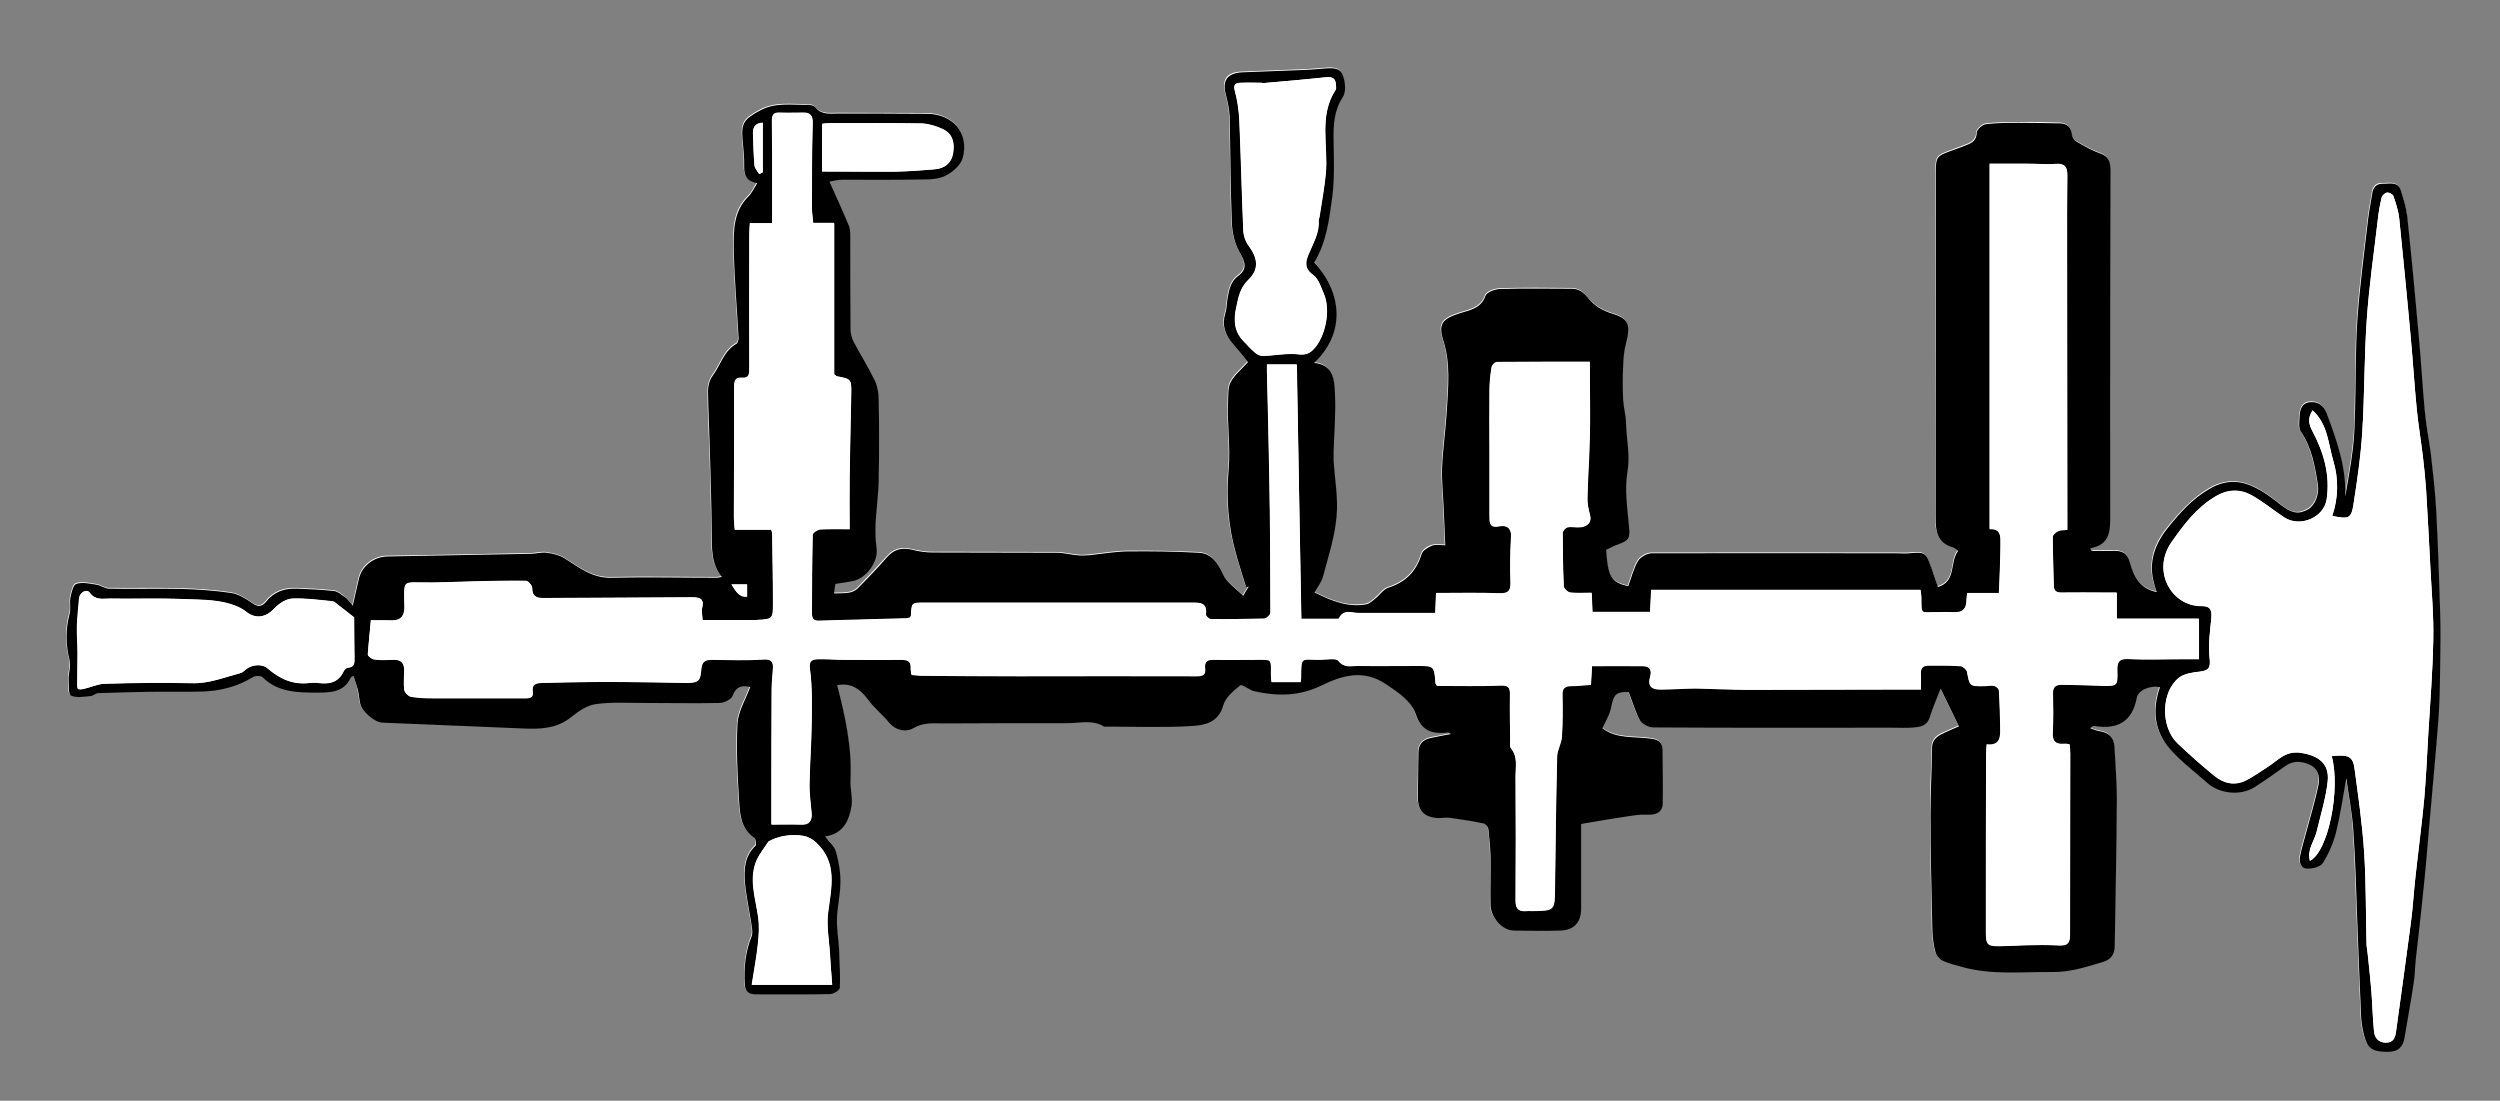 <?xml version="1.0" encoding="utf-8"?>
<!-- Generator: Adobe Illustrator 18.0.0, SVG Export Plug-In . SVG Version: 6.00 Build 0)  -->
<!DOCTYPE svg PUBLIC "-//W3C//DTD SVG 1.1//EN" "http://www.w3.org/Graphics/SVG/1.1/DTD/svg11.dtd">
<svg version="1.1" id="iss_x5F_floorplan-centered_xA0_Image_1_"
	 xmlns="http://www.w3.org/2000/svg" xmlns:xlink="http://www.w3.org/1999/xlink" x="0px" y="0px" viewBox="0 0 940.3 414"
	 enable-background="new 0 0 940.3 414" xml:space="preserve">
<rect x="0" y="0" width="940.3" height="414" fill="#808080" stroke="none"/>
<g>
	<path fill="#FFFFFF" d="M133,254.3c0.5,1.7,1,3.2,1.4,4.8c0.4,1.7,0.5,3.6,0.9,5.3c0.7,3,5.4,7,8.3,7.1c11.3,0.5,22.6,0.9,33.9,1.4
		c6.3,0.3,12.7,0.5,19,0.8c6.5,0.3,12.8,0.1,18.3-4.4c2.6-2.2,6-4.3,9.3-4.8c5.9-0.8,11.9-0.4,17.9-0.4c9.5,0,19,0.2,28.4,0
		c1.7,0,4.4-1.3,4.9-2.6c1.4-3.8,3.7-4,6.7-3.4c-1.7,4.6-4.5,9.1-4.8,13.7c-0.6,9.6,0,19.4,0.6,29c0.3,5.2,0.6,10.6,5.7,14
		c0.6,0.4,0.9,2.6,0.5,3c-4.1,3.9-4.4,8.9-4,13.8c0.5,5.4,1.7,10.7,2.5,16.1c0.2,1.4,0.5,3,0,4.2c-2.3,5.8-2.8,11.7-2.6,17.8
		c0.1,2.7,1.4,4,4,4c9.4,0,18.7,0.1,28.1-0.1c1.3,0,3.7-1.5,3.7-2.4c0.2-4.9,0-9.8-0.3-14.6c-0.2-3.7-0.9-7.5-0.8-11.2
		c0.1-4.6,1.3-9.1,1.3-13.7c0-3.8-0.6-7.8-1.6-11.5c-0.6-2-2.5-3.7-4.1-5.9c6.9-1.1,9.1-6,9.9-11.5c0.5-3.2-0.6-6.6-0.4-9.9
		c0.6-12.2-2-23.9-5-35.5c4.8-1,8.3,1,11.2,5c2.4,3.2,5.6,5.9,8.2,9c2.7,3.2,6.4,3.9,9.4,2.1c3.8-2.2,7.6-1.7,11.4-1.7
		c15.5-0.1,31,0,46.4-0.1c4.6,0,9.3-1.4,13.6,1.2c0.4,0.2,0.9,0.1,1.4,0.1c10.4,0,20.9,0.4,31.3-0.2c5-0.3,10.4-1,12.3-7.8
		c0.8-2.9,3.8-5.5,6.4-7.5c0.7-0.6,3.4,1.8,5.3,2.2c8.6,1.9,17,1.9,25.1-2.1c8-3.9,15.9-6.3,24.5-0.5c4.6,3.1,9.4,6.2,11.1,11.2
		c2.3,6.8,6.6,7.5,12.3,6.9c0.1,0,0.3,0.2,0.9,0.6c-2.7,0.5-4.9,1-7.2,1.4c-3.2,0.7-5,2.4-5,5.9c0.1,5.4-0.1,10.8-0.2,16.2
		c0,5.4,2.3,7.8,7.7,8.1c1.4,0.1,2.9-0.3,4.3-0.1c4.2,0.6,8.4,1.3,12.6,2.1c0.8,0.2,1.8,1.3,1.9,2.1c0.5,3.3,0.8,6.6,0.8,9.9
		c0.1,6.2,0,12.3,0,18.5c0,4.9,4.3,9.8,8.7,9.8c5.9,0.1,11.8,0.1,17.6,0c5-0.1,7.8-3.2,7.8-8.2c0-9.3,0-18.7,0-28c0-1.3,0-2.6,0-3.9
		c3.4-0.6,6.5-1.1,9.5-1.6c4-0.6,7.9-1.3,11.9-1.8c1.7-0.2,3.4,0,5-0.1c2.7-0.1,4.3-1.5,4.3-4.3c0-6.7,0-13.4-0.1-20.2
		c0-2.4-1.4-3.6-3.8-4c-6.5-1-13.4,0.2-18.8-4c1.1-2.5,2.8-5.1,3.3-7.9c0.9-4.8,1.9-5.9,6.6-5.7c1.4,3.7,2.4,7.4,4.2,10.6
		c0.8,1.4,3.2,2.7,5,2.7c29.9,0.1,59.8,0.1,89.6,0.1c2.9,0,5.8,0.3,8.6-0.1c2.4-0.3,4.9-0.8,5.8-3.8c1.1-3.5,2.6-6.9,4.1-10.8
		c2.5,5.1,4.6,9.5,6.9,14.2c-1.6,0.7-3.3,1.4-5,2.2c-2.6,1.1-5,2.3-5.1,5.8c-0.1,8.4-0.7,16.7-0.6,25.1c0.1,14.5,0.4,29,0.7,43.5
		c0.1,2.7,0.4,5.5,1.1,8.1c0.3,1.3,1.5,2.8,2.7,3.4c2.3,1.1,4.9,1.7,7.4,2.4c11.2,3.1,22.6,1.8,33.9,1.9c6.8,0.1,12.9-1.9,19.1-3.8
		c3.2-1,4.3-3.2,4.4-6.2c0.3-18.5,0.7-37,0.8-55.5c0-6.4-0.5-12.9-0.9-19.3c-0.2-3.6-2.3-5.3-5.7-5.8c-1.2-0.2-2.3-0.7-3.4-1.1
		c0.8-0.8,1.2-0.9,1.7-0.8c8.6,1.3,14.1-1.6,15.8-10.7c0.5-2.9,5.5-4.8,8.7-3.9c-3,8.5-2.1,16.6,3.9,23.4c4.1,4.6,9.2,8.3,13.8,12.5
		c4.4,4,12.4,5.2,18,1.6c3.9-2.5,7.7-5.2,11.5-7.9c2.9-2.1,5.9-1.7,8.8-0.6c3.1,1.3,4.4,4.4,3.7,7.4c-1.2,6-3,12-4.6,17.9
		c-0.8,3.1-1.8,6.2-2.4,9.3c-0.4,2.1,0.2,4.6,2.7,4.6c2,0,5.1-0.7,5.9-2.1c2.2-3.6,4-7.7,5-11.8c1.7-7,2.7-14.2,3.8-20.1
		c0.8,5.4,2.2,12.2,2.6,19.1c0.8,11.3,1,22.7,1.5,34c0.5,12.4,0.9,24.9,1.5,37.3c0.1,2.6,0.7,5.2,1.5,7.7c1.2,3.9,3.5,5,8.8,4.8
		c3.6-0.1,5.4-1.9,6-5.3c1.1-6.8,2.4-13.5,3.4-20.3c0.5-2.9,0.4-6,0.8-8.9c0.9-8.2,1.9-16.3,2.7-24.5c0.8-8.3,1.5-16.6,2.3-24.9
		c1.2-13.1,2.5-26.1,3.4-39.2c0.5-7.2,0.6-14.5,0.8-21.7c0.1-6.8,0.2-13.6,0-20.4c-0.4-12.9-0.8-25.8-1.5-38.7c-0.4-7-1.2-14-2-21
		c-0.6-5.4-1.7-10.8-2.3-16.3c-0.9-9.5-1.5-19-2.3-28.6c-1.3-14.8-2.7-29.7-4.3-44.5c-0.3-3.3-1.3-6.5-2.4-9.7
		c-1.1-3.4-4.3-2.4-6.8-2.5c-2.2-0.1-3.6,1.1-3.9,3.4c-0.5,3.3-1.2,6.6-1.6,9.9c-1.4,12.4-3.2,24.8-4,37.3
		c-0.8,11.5-0.6,23-0.9,34.5c-0.1,4.8-0.2,9.6-0.8,14.3c-0.7,6.1-1.9,12.2-2.9,18.3c0.4-11.1-3.2-21.3-7-31.4
		c-1.1-2.9-3.4-4.5-6.4-4.1c-3.2,0.4-3.6,3.2-3.8,5.7c-0.1,1.8-0.4,4,0.5,5.3c4,6.1,5.3,12.9,6.4,19.9c0.6,3.8-0.9,7.8-3.7,9.4
		c-3.6,2.1-6.3,1.5-10.1-1.6c-3.3-2.6-6.8-5.3-10.6-7c-5.4-2.4-10.8-2.4-16.4,0.9c-6.4,3.8-11.1,9.1-15.6,14.6
		c-5.1,6.2-7.5,13.3-5.1,21.3c0.3,1,0.6,1.9,0.9,2.9c-6.3-1.2-8.7-6-10.1-11.1c-1-3.6-3-4.5-6.2-4.4c-2.7,0.1-5.5,0-8.2,0
		c-0.2-0.3-0.3-0.7-0.5-1c7.7-1.3,7.5-6.8,7.5-12.4c0-27.2,0-54.5,0-81.7c0-16-0.1-31.9,0.1-47.9c0-3.2-0.6-5.4-4.1-6.6
		c-3-1-5.8-2.7-8.6-4.3c-0.8-0.5-1.7-1.7-1.8-2.6c-0.3-2.8-1.8-4.2-4.4-4.3c-5.1-0.2-10.3-0.3-15.4-0.2c-4.2,0-8.4,0-12.5,0.5
		c-1.3,0.2-3.4,2-3.5,3.2c-0.1,2.8-1.7,3.8-3.7,4.6c-2.1,0.8-4.2,1.6-6.4,2.4c-4.8,1.7-5.3,2.3-5.3,7.5c0,43.3,0.1,86.6-0.1,130
		c0,5.4,0.7,9.8,6.6,11.5c0.7,0.2,1.3,0.9,1.9,1.3c-3.3,4.2-0.4,11.4-7.6,13.6c-0.7-2.1-1.3-4.2-2.1-6.2c-2.5-6.8-2.4-7.1-8.8-6.5
		c-1.5,0.1-3.1,0-4.6,0c-30.7,0-61.4-0.1-92.1,0c-1.8,0-4.3,1.4-5.2,2.9c-1.7,2.9-2.5,6.3-3.7,9.5c-6.4-1.5-7.6-3.5-8.3-13.7
		c1.6-0.7,3.2-1.6,4.9-2.2c3.9-1.4,4.1-2.6,3.7-6.7c-0.7-6.8-1.7-13.8-0.6-20.3c1-6.2-0.4-12-0.5-18c-0.1-3.1-1-6.1-1.1-9.2
		c-0.2-4.2-0.2-8.4,0-12.6c0.1-3,0.4-6,1.1-8.8c1.9-7.3,0.6-9.3-5.4-11.1c-3.2-1-6.7-3-8.7-5.6c-1.9-2.4-3.6-3.7-6.4-3.7
		c-9-0.1-18-0.2-27,0.1c-1.9,0.1-4.9,1.2-5.4,2.6c-1.7,4.9-6.3,5.4-9.9,6.6c-6.2,2.1-8,3.8-5.9,10.3c2.7,8.6,1.8,17.3,1.3,25.9
		c-0.4,7.2-1.5,14.4-1.8,21.7c-0.2,5.1,0.4,10.3,0.6,15.4c0.2,4.5,0.4,9,0.6,13.9c-1.4,0-3.3-0.4-4.9,0.1c-1.6,0.5-3.6,1.8-4,3.2
		c-2,6.5-5.9,10.5-12.4,12.6c-2,0.6-3.5,2.9-5.2,4.3c-1,0.8-2,1.8-3.2,2c-6.7,1.2-12.8-1.1-19.5-4.5c1.1-1.9,2.6-3.8,3.2-5.9
		c2-7.4,4.4-14.9,5.1-22.5c0.6-7-0.7-14.3-1.1-21.4c-0.1-1-0.1-1.9,0-2.9c0.2-7.4,0.9-14.8,0.5-22.2c-0.3-4.9-0.6-10.7-7.8-11.4
		c13.7-13.1,8.4-29.2,0-37.8c4.7-7.5,5.8-16.1,6.8-24.7c0.9-7,0.5-14.1,0.5-21.2c-0.1-5.7,0.1-11,3.4-16.2c1.3-2,0.9-5.9,0-8.5
		c-1.1-2.9-4.5-2.5-7.3-2.3c-2.3,0.2-4.5,0.4-6.8,0.5c-7.9,0.3-15.8,0.6-23.7,0.9c-5.7,0.2-7.6,3-6.1,8.5c0.7,2.7,1.3,5.6,1.4,8.4
		c0.4,13.1,0.3,26.1,0.8,39.2c0.2,3.9,1,8.2,2.9,11.5c2.1,3.6,3,6.4-0.4,8.9c-2.9,2.1-3.4,5-4,8c-0.4,2-0.3,4.1-0.9,6
		c-1.4,4.5-0.2,8.2,2.8,11.6c2.1,2.5,4.2,5,5.7,6.9c-2.5,2.8-5.1,4.8-6.5,7.5c-1.1,2.1-0.9,4.9-1,7.4c-0.4,8.5,1,17,0.2,25.6
		c-0.9,10.3-0.2,20.8,2.6,30.9c1.2,4.5,2.7,8.9,4,13.3c0.3-0.1,0.6-0.2,1-0.3c-0.6,1-1.1,2-2.1,3.5c-2.8-2.8-6.2-5-7.6-8.1
		c-2-4.4-4.4-7.9-9.2-8.1c-9-0.4-18-0.6-27-0.5c-4.6,0.1-9.2,0.9-13.8,1.4c-1.4,0.1-2.8,0.3-4.2,0.1c-2.8-0.3-5.6-1-8.4-1
		c-15.6-0.1-31.2,0-46.8-0.1c-2.5,0-5-0.5-7.4-1c-3.7-0.9-6.8-0.4-9.4,2.6c-3.7,4.1-7.5,8.1-11.3,12c-0.8,0.8-2,1.3-3.1,1.5
		c-1.8,0.3-3.7,0.2-5.7,0.3c0.2-1.2,0.3-2.3,0.5-3.6c2.2-0.3,4.3-0.6,6.4-1c5.3-1,9.9-7.5,9.1-12.5c-0.4-3-0.5-6-0.4-9
		c0.3-5.6,1-11.2,1.2-16.7c0.2-10,0.1-19.9,0-29.9c0-2.4-0.4-5.1-1.4-7.3c-2.4-5-5.4-9.8-8-14.7c-0.7-1.4-1.2-3.1-1.2-4.7
		c-0.1-11.5,0-23-0.1-34.6c0-1.5,0-3.2-0.6-4.6c-2.2-5.3-4.6-10.5-7.2-16.3c1.7-0.3,3.3-0.7,4.8-0.7c10-0.1,19.9,0,29.9-0.1
		c3.1-0.1,6.5-0.2,9.1-1.5c2.6-1.4,5.6-4,6.3-6.6c2.5-9.3-3.6-16.5-13.4-16.6c-11.2-0.1-22.3,0-33.5-0.1c-3,0-6.2,0.6-8.5-2.3
		c-0.5-0.6-1.7-1-2.6-1c-6.2,0.2-12.5-1.1-18.5,2.3c-5.6,3.1-6.9,4.5-6.3,10.9c0.3,3.3,0.7,6.7,0.6,10c-0.1,3.3,0.9,5.5,4.9,6.3
		c-1.3,2-2,3.8-3.3,5c-5.8,5.6-5.7,13-5.5,20c0.2,11.1,1.2,22.1,1.8,33.2c0,0.7-0.2,1.9-0.8,2.2c-4.8,2.7-6,8.1-9,12.1
		c-1.1,1.5-1.7,3.7-1.7,5.6c0,7.5,0.4,15.1,0.7,22.6c0.3,10.3,0.6,20.6,0.7,30.9c0.1,5.7-0.3,11.5,3.8,16.5c-1,0.2-1.5,0.3-2,0.3
		c-13.2,0-26.4-0.3-39.6,0c-7.1,0.2-12-3.8-17.4-7.2c-2-1.3-4.6-1.8-6.9-2.2c-2-0.3-4,0.4-6,0.4c-18,0.4-35.9,0.7-53.9,1
		c-4.9,0.1-9.4,3.4-10.6,8c-0.8,3.2-1.5,6.5-2.4,10.5c-1.2-1.4-1.9-2.5-2.9-3.2c-1.2-1-2.7-2.2-4.1-2.3c-4.6-0.5-9.3-0.7-14-0.9
		c-4.7-0.2-8.7,1.2-11.7,5c-1.5,1.9-3.1,1.9-5.2,0.4c-2.4-1.7-5.2-3.4-8-3.8c-6.1-0.9-12.4-1.3-18.6-1.5c-9.1-0.2-18.1,0-27.2-0.1
		c-1.6,0-3.1-1.3-4.8-1.5c-2.5-0.4-5.2-1-7.5-0.3c-1.1,0.3-1.8,3.2-2.2,5.1c-0.4,2,0.3,4.2-0.3,6.1c-1.6,5.9-1.5,11.7,0,17.7
		c0.5,2.1-0.4,4.4-0.4,6.7c0,2.2-0.3,5.8,0.9,6.4c1.9,1,4.9,0.4,7.4,0.2c1-0.1,1.9-1,2.9-1.1c6.3-0.3,12.7-0.5,19-0.5
		c6.7-0.1,13.4,0.1,20.1-0.1c6.8-0.2,13.2-1.8,19-5.4c0.9-0.5,2.9-0.6,3.6,0c5.9,5.7,13.3,5.8,20.8,5.8c5.1,0,9.8-0.2,12.4-5.6
		C132,254.6,132.5,254.5,133,254.3z"/>
	<path d="M133,254.3c-0.5,0.2-1,0.3-1.1,0.6c-2.5,5.4-7.3,5.6-12.4,5.6c-7.5,0-14.9,0-20.8-5.8c-0.6-0.6-2.7-0.6-3.6,0
		c-5.9,3.6-12.3,5.2-19,5.4c-6.7,0.2-13.4,0-20.1,0.1c-6.3,0.1-12.7,0.3-19,0.5c-1,0-1.9,1-2.9,1.1c-2.5,0.2-5.4,0.8-7.4-0.2
		c-1.1-0.6-0.8-4.1-0.9-6.4c0-2.2,0.9-4.6,0.4-6.7c-1.5-5.9-1.6-11.7,0-17.7c0.5-1.9-0.1-4.1,0.3-6.1c0.4-1.8,1-4.7,2.2-5.1
		c2.3-0.7,5-0.1,7.5,0.3c1.6,0.2,3.2,1.5,4.8,1.5c9.1,0.2,18.1-0.1,27.2,0.1c6.2,0.2,12.4,0.6,18.6,1.5c2.8,0.4,5.6,2.1,8,3.8
		c2.1,1.5,3.7,1.5,5.2-0.4c3-3.8,7-5.2,11.7-5c4.7,0.2,9.3,0.4,14,0.9c1.4,0.2,2.8,1.4,4.1,2.3c1,0.7,1.7,1.8,2.9,3.2
		c0.9-4,1.6-7.3,2.4-10.5c1.2-4.6,5.7-7.9,10.6-8c18-0.3,35.9-0.7,53.9-1c2,0,4.1-0.7,6-0.4c2.4,0.3,4.9,0.9,6.9,2.2
		c5.4,3.4,10.3,7.4,17.4,7.2c13.2-0.3,26.4,0,39.6,0c0.5,0,0.9-0.1,2-0.3c-4.1-5-3.7-10.8-3.8-16.5c-0.1-10.3-0.4-20.6-0.7-30.9
		c-0.2-7.5-0.6-15.1-0.7-22.6c0-1.9,0.6-4.1,1.7-5.6c3-4,4.2-9.4,9-12.1c0.5-0.3,0.8-1.5,0.8-2.2c-0.6-11.1-1.6-22.1-1.8-33.2
		c-0.1-7.1-0.2-14.4,5.5-20c1.3-1.3,2.1-3.1,3.3-5c-4-0.7-5-2.9-4.9-6.3c0.1-3.3-0.3-6.7-0.6-10c-0.6-6.4,0.7-7.8,6.3-10.9
		c6-3.4,12.3-2.1,18.5-2.3c0.9,0,2.1,0.4,2.6,1c2.3,2.9,5.5,2.3,8.5,2.3c11.2,0,22.3,0,33.5,0.1c9.8,0.1,15.9,7.3,13.4,16.6
		c-0.7,2.6-3.7,5.3-6.3,6.6c-2.6,1.4-6,1.5-9.1,1.5c-10,0.2-19.9,0.1-29.9,0.1c-1.6,0-3.2,0.4-4.8,0.7c2.6,5.8,5,11,7.2,16.3
		c0.6,1.4,0.6,3,0.6,4.6c0,11.5,0,23,0.1,34.6c0,1.6,0.5,3.3,1.2,4.7c2.6,4.9,5.6,9.7,8,14.7c1,2.2,1.4,4.8,1.4,7.3
		c0.2,10,0.2,19.9,0,29.9c-0.1,5.6-0.9,11.2-1.2,16.7c-0.1,3,0,6.1,0.4,9c0.8,5-3.8,11.5-9.1,12.5c-2.1,0.4-4.2,0.7-6.4,1
		c-0.2,1.3-0.4,2.4-0.5,3.6c2-0.1,3.9,0,5.7-0.3c1.1-0.2,2.3-0.7,3.1-1.5c3.9-3.9,7.7-7.9,11.3-12c2.7-3,5.7-3.5,9.4-2.6
		c2.4,0.6,4.9,1,7.4,1c15.6,0.1,31.2,0,46.8,0.1c2.8,0,5.6,0.8,8.4,1c1.4,0.1,2.8,0,4.2-0.1c4.6-0.5,9.2-1.3,13.8-1.4
		c9-0.1,18,0,27,0.5c4.8,0.2,7.2,3.7,9.2,8.1c1.4,3.1,4.8,5.3,7.6,8.1c0.9-1.6,1.5-2.6,2.1-3.5c-0.3,0.1-0.6,0.2-1,0.3
		c-1.3-4.4-2.8-8.8-4-13.3c-2.8-10.1-3.5-20.6-2.6-30.9c0.8-8.6-0.6-17.1-0.2-25.6c0.1-2.5-0.1-5.3,1-7.4c1.4-2.7,4-4.7,6.5-7.5
		c-1.5-1.9-3.6-4.5-5.7-6.9c-3-3.4-4.2-7.1-2.8-11.6c0.6-1.9,0.5-4,0.9-6c0.6-3,1.1-5.9,4-8c3.4-2.5,2.6-5.2,0.4-8.9
		c-1.9-3.3-2.8-7.6-2.9-11.5c-0.5-13-0.5-26.1-0.8-39.2c-0.1-2.8-0.7-5.7-1.4-8.4c-1.5-5.4,0.5-8.2,6.1-8.5
		c7.9-0.3,15.8-0.6,23.7-0.9c2.3-0.1,4.5-0.3,6.8-0.5c2.8-0.2,6.2-0.6,7.3,2.3c1,2.5,1.4,6.5,0,8.5c-3.3,5.1-3.5,10.5-3.4,16.2
		c0.1,7.1,0.4,14.2-0.5,21.2c-1.1,8.5-2.2,17.2-6.8,24.7c8.4,8.6,13.7,24.6,0,37.8c7.3,0.7,7.6,6.5,7.8,11.4
		c0.4,7.4-0.3,14.8-0.5,22.2c0,1,0,1.9,0,2.9c0.4,7.1,1.8,14.4,1.1,21.4c-0.7,7.6-3.1,15-5.1,22.5c-0.6,2.1-2.1,4-3.2,5.9
		c6.7,3.4,12.8,5.7,19.5,4.5c1.1-0.2,2.2-1.2,3.2-2c1.8-1.4,3.2-3.7,5.2-4.3c6.5-2.1,10.4-6.1,12.4-12.6c0.4-1.4,2.5-2.6,4-3.2
		c1.6-0.5,3.5-0.1,4.9-0.1c-0.2-5-0.4-9.4-0.6-13.9c-0.2-5.1-0.8-10.3-0.6-15.4c0.3-7.2,1.4-14.5,1.8-21.7
		c0.5-8.7,1.4-17.3-1.3-25.9c-2.1-6.5-0.3-8.2,5.9-10.3c3.6-1.2,8.2-1.7,9.9-6.6c0.5-1.4,3.5-2.5,5.4-2.6c9-0.3,18-0.1,27-0.1
		c2.8,0,4.5,1.3,6.4,3.7c2,2.6,5.4,4.6,8.7,5.6c6,1.8,7.3,3.8,5.4,11.1c-0.8,2.9-1,5.9-1.1,8.8c-0.2,4.2-0.2,8.4,0,12.6
		c0.2,3.1,1.1,6.1,1.1,9.2c0.2,6,1.6,11.8,0.5,18c-1.1,6.6,0,13.6,0.6,20.3c0.4,4.1,0.2,5.3-3.7,6.7c-1.7,0.6-3.3,1.4-4.9,2.2
		c0.7,10.2,1.9,12.2,8.3,13.7c1.2-3.2,2-6.6,3.7-9.5c0.9-1.5,3.4-2.9,5.2-2.9c30.7-0.1,61.4,0,92.1,0c1.5,0,3.1,0.2,4.6,0
		c6.5-0.6,6.3-0.3,8.8,6.5c0.7,2,1.3,4,2.1,6.2c7.1-2.2,4.3-9.4,7.6-13.6c-0.6-0.4-1.2-1.1-1.9-1.3c-6-1.7-6.6-6-6.6-11.5
		c0.1-43.3,0.1-86.6,0.1-130c0-5.2,0.5-5.8,5.3-7.5c2.1-0.8,4.3-1.5,6.4-2.4c2.1-0.8,3.6-1.8,3.7-4.6c0-1.2,2.1-3,3.5-3.2
		c4.1-0.5,8.4-0.5,12.5-0.5c5.1,0,10.3,0.1,15.4,0.2c2.6,0.1,4.1,1.5,4.4,4.3c0.1,0.9,0.9,2.1,1.8,2.6c2.8,1.6,5.6,3.3,8.6,4.3
		c3.5,1.2,4.1,3.3,4.1,6.6c-0.1,16,0,31.9-0.1,47.9c0,27.2-0.1,54.5,0,81.7c0,5.6,0.1,11.1-7.5,12.4c0.2,0.3,0.3,0.7,0.5,1
		c2.7,0,5.5,0.1,8.2,0c3.2-0.1,5.2,0.7,6.2,4.4c1.4,5.1,3.7,9.8,10.1,11.1c-0.3-1-0.7-1.9-0.9-2.9c-2.4-8.1,0.1-15.1,5.1-21.3
		c4.5-5.6,9.2-10.9,15.6-14.6c5.5-3.3,11-3.4,16.4-0.9c3.8,1.7,7.3,4.4,10.6,7c3.9,3,6.5,3.6,10.1,1.6c2.7-1.6,4.3-5.7,3.7-9.4
		c-1.1-7-2.3-13.8-6.4-19.9c-0.9-1.3-0.6-3.5-0.5-5.3c0.1-2.6,0.6-5.3,3.8-5.7c3.1-0.4,5.3,1.2,6.4,4.1c3.8,10.1,7.4,20.2,7,31.4
		c1-6.1,2.2-12.2,2.9-18.3c0.6-4.7,0.6-9.5,0.8-14.3c0.3-11.5,0.1-23,0.9-34.5c0.9-12.5,2.6-24.9,4-37.3c0.4-3.3,1.1-6.6,1.6-9.9
		c0.4-2.3,1.7-3.4,3.9-3.4c2.5,0.1,5.7-1,6.8,2.5c1,3.1,2,6.4,2.4,9.7c1.6,14.8,3,29.7,4.3,44.5c0.9,9.5,1.4,19.1,2.3,28.6
		c0.5,5.5,1.6,10.8,2.3,16.3c0.8,7,1.6,14,2,21c0.7,12.9,1.1,25.8,1.5,38.7c0.2,6.8,0.1,13.6,0,20.4c-0.1,7.2-0.2,14.5-0.8,21.7
		c-1,13.1-2.3,26.1-3.4,39.2c-0.7,8.3-1.4,16.6-2.3,24.9c-0.8,8.2-1.8,16.3-2.7,24.5c-0.3,3-0.3,6-0.8,8.9c-1,6.8-2.3,13.5-3.4,20.3
		c-0.6,3.5-2.4,5.3-6,5.3c-5.3,0.1-7.6-0.9-8.8-4.8c-0.8-2.5-1.3-5.1-1.5-7.7c-0.6-12.4-1-24.9-1.5-37.3c-0.4-11.3-0.7-22.7-1.5-34
		c-0.5-6.9-1.9-13.6-2.6-19.1c-1.1,5.9-2.1,13.1-3.8,20.1c-1,4.1-2.8,8.2-5,11.8c-0.9,1.4-3.9,2.2-5.9,2.1c-2.5,0-3.1-2.5-2.7-4.6
		c0.6-3.1,1.6-6.2,2.4-9.3c1.6-6,3.4-11.9,4.6-17.9c0.6-3.1-0.6-6.2-3.7-7.4c-2.8-1.2-5.9-1.5-8.8,0.6c-3.8,2.7-7.6,5.4-11.5,7.9
		c-5.6,3.6-13.6,2.4-18-1.6c-4.6-4.1-9.7-7.9-13.8-12.5c-6-6.8-6.9-14.9-3.9-23.4c-3.2-0.9-8.2,1-8.7,3.9c-1.7,9.1-7.2,12-15.8,10.7
		c-0.5-0.1-1,0-1.7,0.8c1.1,0.4,2.2,0.9,3.4,1.1c3.4,0.5,5.5,2.2,5.7,5.8c0.3,6.4,0.9,12.9,0.9,19.3c-0.1,18.5-0.5,37-0.8,55.5
		c0,3-1.1,5.2-4.4,6.2c-6.3,1.9-12.4,3.9-19.1,3.8c-11.4-0.1-22.7,1.2-33.9-1.9c-2.5-0.7-5.1-1.3-7.4-2.4c-1.2-0.6-2.4-2.1-2.7-3.4
		c-0.7-2.6-1-5.4-1.1-8.1c-0.3-14.5-0.7-29-0.7-43.5c0-8.4,0.5-16.7,0.6-25.1c0.1-3.5,2.5-4.6,5.1-5.8c1.7-0.8,3.4-1.5,5-2.2
		c-2.3-4.7-4.5-9.2-6.9-14.2c-1.5,3.9-3,7.3-4.1,10.8c-0.9,3.1-3.4,3.6-5.8,3.8c-2.8,0.3-5.7,0.1-8.6,0.1c-29.9,0-59.8,0.1-89.6-0.1
		c-1.7,0-4.2-1.3-5-2.7c-1.8-3.3-2.8-7-4.2-10.6c-4.7-0.2-5.7,0.9-6.6,5.7c-0.5,2.8-2.2,5.4-3.3,7.9c5.3,4.2,12.3,3,18.8,4
		c2.4,0.4,3.8,1.6,3.8,4c0.1,6.7,0.2,13.4,0.1,20.2c0,2.7-1.6,4.1-4.3,4.3c-1.7,0.1-3.4-0.1-5,0.1c-4,0.5-7.9,1.2-11.9,1.8
		c-3.1,0.5-6.1,1-9.5,1.6c0,1.4,0,2.7,0,3.9c0,9.3,0,18.7,0,28c0,5.1-2.7,8.1-7.8,8.2c-5.9,0.2-11.8,0.1-17.6,0
		c-4.4-0.1-8.6-4.9-8.7-9.8c-0.1-6.2,0.1-12.3,0-18.5c-0.1-3.3-0.4-6.7-0.8-9.9c-0.1-0.8-1.1-2-1.9-2.1c-4.2-0.9-8.4-1.5-12.6-2.1
		c-1.4-0.2-2.9,0.1-4.3,0.1c-5.4-0.3-7.8-2.8-7.7-8.1c0-5.4,0.2-10.8,0.2-16.2c-0.1-3.5,1.7-5.3,5-5.9c2.3-0.5,4.5-0.9,7.2-1.4
		c-0.6-0.4-0.8-0.6-0.9-0.6c-5.7,0.6-10-0.1-12.3-6.9c-1.7-4.9-6.5-8.1-11.1-11.2c-8.6-5.8-16.5-3.4-24.5,0.5
		c-8.2,4-16.6,4-25.1,2.1c-1.9-0.4-4.6-2.8-5.3-2.2c-2.6,2-5.6,4.6-6.4,7.5c-1.9,6.8-7.3,7.5-12.3,7.8c-10.4,0.6-20.9,0.2-31.3,0.2
		c-0.5,0-1.1,0.1-1.4-0.1c-4.3-2.6-9-1.2-13.6-1.2c-15.5,0-31,0-46.4,0.1c-3.8,0-7.6-0.5-11.4,1.7c-2.9,1.7-6.7,1.1-9.4-2.1
		c-2.6-3.1-5.8-5.7-8.2-9c-3-4-6.4-5.9-11.2-5c3,11.6,5.6,23.3,5,35.5c-0.2,3.3,0.9,6.7,0.4,9.9c-0.9,5.5-3.1,10.5-9.9,11.5
		c1.6,2.2,3.6,3.8,4.1,5.9c1,3.7,1.7,7.7,1.6,11.5c0,4.6-1.2,9.1-1.3,13.7c-0.1,3.7,0.6,7.5,0.8,11.2c0.2,4.9,0.5,9.8,0.3,14.6
		c0,0.9-2.4,2.4-3.7,2.4c-9.4,0.2-18.7,0.1-28.1,0.1c-2.6,0-3.9-1.3-4-4c-0.3-6.1,0.3-12.1,2.6-17.8c0.5-1.2,0.2-2.8,0-4.2
		c-0.8-5.4-2-10.7-2.5-16.1c-0.4-5-0.1-10,4-13.8c0.4-0.4,0.1-2.6-0.5-3c-5.1-3.4-5.4-8.9-5.7-14c-0.6-9.7-1.1-19.4-0.6-29
		c0.3-4.6,3.1-9.1,4.8-13.7c-2.9-0.7-5.3-0.4-6.7,3.4c-0.5,1.3-3.2,2.6-4.9,2.6c-9.5,0.2-19,0-28.4,0c-6,0-12-0.4-17.9,0.4
		c-3.3,0.4-6.6,2.6-9.3,4.8c-5.5,4.5-11.8,4.7-18.3,4.4c-6.3-0.3-12.7-0.5-19-0.8c-11.3-0.5-22.6-0.9-33.9-1.4
		c-2.9-0.1-7.6-4.1-8.3-7.1c-0.4-1.7-0.5-3.6-0.9-5.3C134,257.5,133.5,256,133,254.3z M139.5,233.3c-0.4,4.7-0.9,8.8-1.1,13
		c0,0.6,1.5,1.7,2.4,1.8c2.4,0.3,4.8,0.2,7.2,0.1c2.9-0.1,4.2,1.3,4.1,4.1c0,2.4-0.3,4.8,0,7.2c0.1,1,1.5,2.4,2.4,2.6
		c2.8,0.5,5.7,0.6,8.5,0.6c11.5,0,23,0,34.6,0c1.9,0,3.1-0.3,2.8-2.5c-0.4-2.7,1.1-3.2,3.4-3.3c8-0.1,16.1-0.4,24.1-0.4
		c10.1,0,20.1,0.3,30.2,0.4c4.5,0,5.4-0.6,5.7-5.1c0.2-2.8,1.4-3.7,4.1-3.6c6.5,0.1,13,0.3,19.4-0.1c2.7-0.2,3.5,0.8,3.5,3.1
		c-0.1,2.8-0.5,5.5-0.5,8.2c-0.1,13.8,0,27.6-0.1,41.4c0,3,0,6.1,0,9.4c4.1,0,7.6-0.1,11,0c3.2,0.2,4.3-1.4,4.1-4.3
		c-0.3-3.5-0.8-7-0.8-10.5c0.1-7.5,0.7-15,0.8-22.6c0.1-6.9,0.3-14-0.6-20.8c-0.5-3.3,0.5-3.9,2.9-4c3-0.1,6.1,0.2,9.1,0.2
		c7.4,0,14.9,0.1,22.3,0c2.7,0,3.8,0.9,3.6,3.5c-0.1,0.7,0.1,1.4,0.3,2.2c1.4,0.1,2.5,0.3,3.7,0.3c12.2,0.1,24.4,0.2,36.6,0.2
		c22.3,0,44.6-0.1,67,0c2.4,0,3.4-0.7,3.1-3c-0.3-2.7,1-3.3,3.4-3.2c5.3,0.1,10.6,0,15.8,0c6.2,0,5.5-0.4,5.6,5.6
		c0,0.9,0.2,1.8,0.2,2.8c3.8,0,7.3,0,10.9,0c0.1-0.7,0.2-1.1,0.2-1.6c0.1-8.4-0.2-6.7,7.4-6.8c2.3,0,5.6-0.7,6.6,0.4
		c2.2,2.8,4.7,1.9,7.1,1.9c7.4,0.1,14.9,0,22.3,0c6.7,0,6.7,0,7.2,6.7c0,0.2,0.2,0.4,0.5,0.8c7.9,0,15.9,0.2,23.9-0.1
		c2.7-0.1,3.6,0.5,3.6,3.2c-0.1,5.8,0,11.5,0.1,17.3c0,1.1-0.3,2.5,0.3,3.2c2.6,3.2,1.7,6.8,1.7,10.3c0.1,15.6,0.1,31.2,0,46.8
		c0,3.3,1.2,4.3,4.2,4c0.6-0.1,1.2,0,1.8,0c8.8-0.1,8.7-0.1,8.8-8.9c0.2-16.4,0.4-32.9,0.8-49.3c0.1-2.5,1.7-4.9,1.8-7.5
		c0.3-5.1,0.3-10.3,0.2-15.5c-0.1-2.5,0.9-3.4,3.3-3.4c2.5,0,5-0.3,7.4-0.5c0.2-2.6,0.3-4.6,0.4-7c6.5,0,12.7-0.1,19,0
		c2.7,0,3.7,1.4,2.9,4.2c-0.9,3.2,0.3,4.6,3.8,4.6c4.4,0,8.8-0.4,13.2-0.4c6.6,0.1,13.1,0.5,19.7,0.5c18.2,0,36.4-0.1,54.6-0.1
		c3.4,0,6.8,0,10.5,0c0-2.5,0.1-4.2,0-6c-0.1-1.9,0.7-3,2.7-3c4.1,0,8.2-0.1,12.2,0.2c0.9,0.1,2.3,1.3,2.5,2.2
		c1,5.4,0.9,5.4,6.5,5.3c1.2,0,2.4-0.3,3.6-0.1c0.8,0.2,1.8,1.1,1.9,1.8c0.3,4.8,0.4,9.6,0.5,14.3c0.1,3.4-0.1,6.7-5.1,6
		c-0.1,1.5-0.2,2.6-0.2,3.8c0,22.2,0,44.4-0.1,66.6c0,4.9,0.4,5.5,5.3,5.4c6.9-0.1,13.9-0.7,20.8-0.3c3.5,0.2,5.5,0.2,5.5-3.9
		c0-22.7,0.1-45.3,0.1-68c0-1.2-0.1-2.3-0.2-3.6c-0.9-0.1-1.5-0.3-2-0.2c-3.4,0.4-4.6-1.1-4.4-4.5c0.3-4.9,0.2-9.8,0.1-14.7
		c-0.1-2.8,1.7-3.2,3.7-3.1c5,0,10,0.3,15,0.4c5.6,0.1,5.6,0,5.5-5.7c-0.1-2.9,0.4-4.6,4.1-4.4c6.3,0.4,12.7,0.1,19.1,0.1
		c2.5,0,4.9,0,7.5,0c0-5.3,0-10.1,0-15.2c-10.3,0-20.3,0-30.9,0c0-3.4,0-6.4,0-9.8c-1.8,0-3.1,0-4.4,0c-5.4,0-10.8,0-16.2,0
		c-2,0-3.1-0.6-3.1-2.8c-0.1-6.1-0.4-12.1-0.4-18.2c0-0.8,1.2-1.8,2.1-2.2c0.9-0.4,2-0.3,3.4-0.5c0-1.7,0-3.3,0-4.8
		c0-37.9-0.1-75.7-0.1-113.6c0-5,0.1-10,0.1-15c0-2.8-0.8-4.4-4.2-4.1c-3.8,0.3-7.7,0-11.5-0.1c-4.4,0-8.8,0-13.5,0
		c0,46.1,0,91.7,0,137.4c3.5-0.3,4.1,1.9,4.1,4.3c0.1,3.3-0.1,6.6-0.2,9.9c-0.1,3.2-0.3,6.4-0.4,9.9c-4.1,0-7.9,0-11.9,0
		c-0.1,1-0.3,1.7-0.3,2.4c0.1,3.5-1.4,5.1-5,4.8c-2-0.2-4.1,0-6.1,0c-6.1-0.1-5.9,1.3-5.9-5.6c0-0.9-0.2-1.8-0.3-2.8
		c-33.9,0-67.6,0-101.3,0c-0.1,2.9-0.3,5.6-0.4,8.3c-7.7,0-14.6,0-21.7,0c-0.1-2.6-0.2-4.7-0.3-7.2c-2.8,0-5.5,0.2-8-0.1
		c-0.9-0.1-2.4-1.6-2.5-2.4c-0.3-6.7-0.4-13.4-0.4-20.1c0-0.7,1-1.9,1.8-2.1c1.2-0.3,2.5,0,3.8,0c3.5,0.1,5.4-1.8,4.7-4.5
		c-0.6-2.2-1.1-4.6-1-6.8c0.2-7.8,0.8-15.5,0.9-23.3c0.2-7.2,0-14.4,0-21.6c0-1.9,0-3.7,0-6c-11.9,0-23.4,0-34.9,0.1
		c-0.7,0-1.9,1.2-2,1.9c-0.5,2.9-0.8,5.9-0.8,8.8c-0.1,7.8,0,15.6,0,23.4c0,7.9,0,15.8,0,23.8c0,2.4-0.1,4.6,3.7,3.8
		c2.3-0.5,4.6,0.4,4.4,3.9c-0.3,5.7-0.4,11.5-0.2,17.3c0.1,3.1-0.8,4.2-4.1,4.1c-7.9-0.2-15.8-0.1-23.9-0.1
		c-0.1,2.6-0.2,4.8-0.3,7.5c-9.8,0-19.2,0-28.7,0c-2.7,0-5.8-1.5-7.5,2c-0.1,0.2-0.7,0.1-1,0.2c-4.5,0-9,0-13.2,0
		c-0.6-31.7-1.2-63.7-1.7-95.7c-3.6,0-7.3,0-11.2,0c0,1.2,0,1.9,0,2.6c0.3,13.6,0.7,27.3,0.9,40.9c0.3,16.6,0.4,33.3,0.4,49.9
		c0,0.8-1.5,2.2-2.3,2.2c-6.7,0.2-13.4,0.3-20.1,0.2c-0.7,0-2-1.3-1.9-1.8c0.6-4.4-2.1-4.4-5.3-4.4c-33.5,0.1-66.9,0-100.4,0
		c-5,0-5,0-5.2,4.9c0,0.2-0.2,0.4-0.4,0.7c-0.4,0.1-0.8,0.3-1.3,0.3c-11,0.3-22,0.6-33,0.9c-2.2,0.1-2.6-1.3-2.6-3
		c0.1-9.8,0-19.6,0.3-29.4c0-0.7,1.8-1.9,2.8-2c3.8-0.2,7.6-0.1,11.1-0.1c0-7-0.1-13.4,0-19.9c0.1-10.3,0.4-20.6,0.6-30.9
		c0.1-5.6,0-5.6-5.2-6.6c-0.2,0-0.4-0.3-1.2-0.8c0-18.6,0-37.6,0-56.9c-2.9,0-5.3,0-7.9,0c-0.2-2.2-0.5-4.1-0.5-6
		c0-10.5,0-21.1,0.3-31.6c0.1-2.9-0.9-4-3.6-3.9c-2.9,0.1-5.8,0.1-8.6,0c-2.3-0.1-3.1,0.7-3.1,3.1c0.2,8,0.1,16.1,0.1,24.1
		c0,4.7,0,9.5,0,14.4c-3.1,0-5.6,0-8.4,0c-0.1,1.5-0.2,2.8-0.2,4.1c0,16.9-0.1,33.8,0,50.8c0,2-0.3,3.4-2.6,3.2
		c-2.7-0.2-3.1,1.1-3.1,3.5c0,16.3-0.1,32.6-0.1,49c0,1.4,0.2,2.8,0.3,4.6c4.8,0,9.3,0,13.7,0c0.2,0.7,0.4,1,0.4,1.4
		c0.1,8.9,0.3,17.7,0.3,26.6c0,5.6-0.2,5.6-5.7,6c-0.2,0-0.5,0.1-0.7,0.1c-6.7,0-13.3,0-20.1,0c-0.1-2-0.5-3.4-0.2-4.6
		c1.1-4-1.4-4-4.2-4c-18.5,0.1-36.9,0.1-55.4,0.3c-2.8,0-4.3-0.7-4.3-3.9c0-0.9-1.4-2.6-2.3-2.6c-6.5-0.1-12.9,0.1-19.4,0.2
		c-7.1,0.1-14.2,0.5-21.2,0.4c-4.7-0.1-5.2,0-5.2,4.8c0,1.6,0.1,3.1,0.1,4.7c0,2.9-1.2,4.8-4.5,4.8
		C145,233.3,142.2,233.3,139.5,233.3z M877,284.4c6.3-0.7,8,0.1,8.6,4.8c1.4,10.4,2.9,20.8,3.6,31.3c0.8,11.5,0.6,23,0.9,34.5
		c0,1.2,0.3,2.4,0.4,3.5c0.5,4.7,1,9.3,1.4,14c0.4,5.1,0.5,10.2,1,15.3c0.2,2.5,1.5,4.3,4.4,4.4c2.9,0.1,3.6-1.9,3.9-4.2
		c1.9-13.7,3.8-27.4,5.6-41.1c0.7-5.7,1-11.4,1.7-17.1c1.1-9.8,2.4-19.6,3.3-29.4c0.7-8,1.1-15.9,1.5-23.9c0.7-12,1.7-23.9,1.9-35.9
		c0.2-9-0.7-18.1-1.1-27.2c-0.5-9.7-1-19.5-1.6-29.2c-0.3-4.1-0.7-8.3-1.2-12.4c-0.7-5.9-1.7-11.8-2.3-17.7
		c-0.9-9.1-1.4-18.3-2.3-27.4c-1.4-14.8-2.8-29.6-4.3-44.4c-0.3-2.9-1.2-5.8-2.2-8.5c-0.2-0.7-1.6-1.4-2.4-1.3c-0.7,0-1.8,1-2,1.8
		c-0.7,2.9-1.2,5.8-1.5,8.7c-1.5,12.4-3.3,24.8-4.1,37.2c-1,14.1-0.8,28.2-1.7,42.3c-0.6,9.1-1.9,18.2-3.3,27.2
		c-0.8,5.4-1.9,5.7-8,4.4c2.3-6.8,2.4-14,0.4-20.7c-1.9-6.4-2.1-13.8-7.8-19c-1.8,2.7-1.5,5-0.2,7.5c4.3,8.1,6.9,16.7,5.5,26
		c-1.1,6.9-10,10.6-15.9,6.8c-4.1-2.7-7.9-5.9-12.2-8.3c-4.4-2.4-8.9-2.4-13.6,0.3c-7.2,4.2-11.9,10.5-16.6,17.2
		c-7.7,11,0,24.2,11.2,24.1c3.5,0,4.1,1.5,3.7,4.9c-0.5,5-1.2,10-0.6,14.9c0.4,3.8-0.7,4.5-3.9,4.9c-2.7,0.3-5.8,0.8-7.7,2.3
		c-6.7,5.3-6.9,18.5-0.5,24.6c4.4,4.2,9,8.3,13.8,12.2c3.5,2.9,7.7,3.9,11.9,1.8c2.8-1.4,5.4-3.3,8.1-5c3.9-2.5,6.8-6.3,12.6-5.4
		c6.6,1,10.8,4,10.1,10.7c-0.7,6.4-2.7,12.7-4.2,19.1c-0.9,3.5-3.6,6.7-2.5,10.8C875.7,320.4,880.4,296.9,877,284.4z M474.7,31.3
		c0-0.1,0-0.1,0-0.2c-2.8,0-5.5-0.1-8.3,0c-1.7,0.1-2.6,0.7-2,3c1,3.6,1.5,7.4,1.7,11.1c0.6,13.9,0.9,27.7,1.5,41.6
		c0.1,1.9,0.8,4.1,2,5.6c3.5,4.7,4,8.9-0.1,12.8c-3.1,3-3.7,6.4-4.5,10.1c-1.1,4.8-1,9.3,2.7,13c1.4,1.5,2.7,3,4.3,4.3
		c0.8,0.7,2,1.3,3,1.2c4.4-0.1,8.9-1.1,13.2-0.6c2.5,0.3,4.1-0.1,5.6-1.7c4.7-4.7,6.7-14.8,4.1-21c-1.1-2.5-2-5.7-4-7.1
		c-3.4-2.5-3-5-1.7-8c1.8-4.1,4.1-8,3.7-12.7c0-0.3,0.2-0.7,0.3-1c0.8-5.5,1.9-11,2.4-16.5c1-10.5-2.7-21.6,3.7-31.5
		c0.3-0.4,0.1-1.2,0.1-1.8c0-2.3-1.1-3.1-3.5-2.9C490.9,29.9,482.8,30.6,474.7,31.3z M133.2,232.2c-2.4-1.9-4.3-3.4-6.2-4.9
		c-0.6-0.5-1.3-1.2-2-1.2c-5-0.5-10-1.2-15-1c-2.3,0.1-4.9,1.8-6.5,3.5c-3.5,3.7-7.3,4.4-11.2,1.2c-0.7-0.6-1.5-1-2.3-1.4
		c-6.6-3.1-13.8-2.8-20.8-3.1c-9.3-0.4-18.7,0-28-0.2c-2.6,0-5.3,0.7-7.4-2.2c-1.1-1.6-3.8-0.1-3.9,2c-0.3,3.4-0.7,6.9-0.8,10.3
		c-0.1,3.5,0.2,6.9,0.2,10.4c0,3.7-0.1,7.5-0.1,11.2c0,0.8-0.1,1.9,0.3,2.2c0.4,0.4,1.5,0.1,2.3,0c2.6-0.6,5.1-1.8,7.7-1.9
		c10.9-0.3,21.8-0.5,32.7-0.2c6.5,0.2,12.3-2.3,18.4-3.8c0.7-0.2,1.3-0.9,2-1.4c2.4-1.9,6.2-2.1,8.3-0.3c4.5,4,9.5,6.2,15.7,5.4
		c1.1-0.1,2.2-0.2,3.2,0c4.1,0.5,7.5-0.1,9.5-4.3c0.3-0.6,1-1.3,1.6-1.4c2.7-0.1,2.5-2.1,2.5-3.9
		C133.3,241.9,133.2,236.6,133.2,232.2z M313,370.4c-0.3-4.1-0.6-8-0.9-11.9c-0.3-5.1-1.3-10.2-0.7-15.2c1.2-9.4,3.7-18.8-4.5-26.4
		c-1.3-1.2-3.1-2.2-4.7-2.5c-4.9-0.8-9.6,0.1-13.2,2.1c-1.7,2.7-3.3,4.6-4.3,6.7c-3.3,7.2-0.6,14.4,0.4,21.6
		c0.5,3.4,0.3,6.9-0.1,10.4c-0.5,5-1.5,9.9-2.3,15.2C293.3,370.4,302.8,370.4,313,370.4z M309.2,64.5c9.4,0,18.4,0.1,27.4,0
		c5-0.1,10.1-0.4,15.1-0.9c3.6-0.3,6.2-2.3,6.8-5.9c0.7-3.7,0-7.4-3.9-9.2c-2.4-1.1-5.2-2-7.8-2.1c-11.6-0.2-23.3-0.1-34.9-0.1
		c-0.8,0-1.6,0.1-2.6,0.2C309.2,52.8,309.2,58.8,309.2,64.5z M285.6,65.5c0.4-0.2,0.8-0.5,1.3-0.7c0-6.2,0-12.3,0-18.6
		c-2.9,0.2-3.8,1.8-3.7,4.3c0.2,3.9,0.2,7.9,0.6,11.8C283.9,63.4,284.9,64.4,285.6,65.5z M275.1,219.8c1.7,2.5,2.7,4.9,5.9,4.6
		c0-1.8,0-3.1,0-4.6C279.2,219.8,277.7,219.8,275.1,219.8z"/>
	<path fill="#FFFFFF" d="M139.5,233.3c2.7,0,5.4,0,8.1,0c3.2,0,4.4-1.8,4.5-4.8c0-1.6-0.1-3.1-0.1-4.7c-0.1-4.7,0.5-4.9,5.2-4.8
		c7.1,0.2,14.2-0.2,21.2-0.4c6.5-0.1,12.9-0.3,19.4-0.2c0.8,0,2.3,1.7,2.3,2.6c0,3.1,1.5,3.9,4.3,3.9c18.5-0.1,36.9-0.2,55.4-0.3
		c2.7,0,5.2,0,4.2,4c-0.3,1.2,0.1,2.6,0.2,4.6c6.8,0,13.5,0,20.1,0c0.2,0,0.5-0.1,0.7-0.1c5.5-0.3,5.7-0.4,5.7-6
		c0-8.9-0.2-17.7-0.3-26.6c0-0.3-0.2-0.7-0.4-1.4c-4.4,0-8.9,0-13.7,0c-0.1-1.8-0.3-3.2-0.3-4.6c0-16.3,0.2-32.6,0.1-49
		c0-2.4,0.4-3.7,3.1-3.5c2.3,0.2,2.6-1.1,2.6-3.2c-0.1-16.9,0-33.8,0-50.8c0-1.3,0.1-2.6,0.2-4.1c2.8,0,5.3,0,8.4,0
		c0-5,0-9.7,0-14.4c0-8,0-16.1-0.1-24.1c0-2.4,0.7-3.2,3.1-3.1c2.9,0.1,5.8,0,8.6,0c2.7-0.1,3.7,1.1,3.6,3.9
		c-0.3,10.5-0.2,21.1-0.3,31.6c0,1.9,0.3,3.8,0.5,6c2.6,0,4.9,0,7.9,0c0,19.3,0,38.3,0,56.9c0.8,0.6,0.9,0.8,1.2,0.8
		c5.2,1,5.3,1,5.2,6.6c-0.2,10.3-0.4,20.6-0.6,30.9c-0.1,6.4,0,12.9,0,19.9c-3.6,0-7.4-0.1-11.1,0.1c-1,0.1-2.8,1.3-2.8,2
		c-0.2,9.8-0.2,19.6-0.3,29.4c0,1.8,0.4,3.1,2.6,3c11-0.3,22-0.6,33-0.9c0.5,0,0.9-0.2,1.3-0.3c0.2-0.3,0.4-0.5,0.4-0.7
		c0.2-4.9,0.2-4.9,5.2-4.9c33.5,0,66.9,0,100.4,0c3.2,0,5.9,0,5.3,4.4c-0.1,0.5,1.2,1.8,1.9,1.8c6.7,0.1,13.4,0,20.1-0.2
		c0.8,0,2.3-1.4,2.3-2.2c0-16.6-0.1-33.3-0.4-49.9c-0.2-13.6-0.6-27.3-0.9-40.9c0-0.7,0-1.4,0-2.6c3.9,0,7.6,0,11.2,0
		c0.6,32,1.2,64,1.7,95.7c4.2,0,8.7,0,13.2,0c0.3,0,0.9,0,1-0.2c1.7-3.6,4.8-2,7.5-2c9.5,0,18.9,0,28.7,0c0.1-2.7,0.2-4.9,0.3-7.5
		c8.1,0,16-0.2,23.9,0.1c3.2,0.1,4.2-0.9,4.1-4.1c-0.2-5.8-0.1-11.5,0.2-17.3c0.2-3.5-2.1-4.4-4.4-3.9c-3.8,0.8-3.7-1.5-3.7-3.8
		c0-7.9,0-15.8,0-23.8c0-7.8-0.1-15.6,0-23.4c0-3,0.3-5.9,0.8-8.8c0.1-0.8,1.3-1.9,2-1.9c11.5-0.1,23-0.1,34.9-0.1c0,2.3,0,4.1,0,6
		c0,7.2,0.1,14.4,0,21.6c-0.2,7.8-0.8,15.5-0.9,23.3c-0.1,2.3,0.4,4.6,1,6.8c0.7,2.7-1.2,4.6-4.7,4.5c-1.3,0-2.6-0.4-3.8,0
		c-0.8,0.2-1.8,1.4-1.8,2.1c0,6.7,0.1,13.4,0.4,20.1c0,0.9,1.5,2.3,2.5,2.4c2.6,0.3,5.2,0.1,8,0.1c0.1,2.5,0.2,4.6,0.3,7.2
		c7.1,0,14,0,21.7,0c0.1-2.7,0.3-5.4,0.4-8.3c33.7,0,67.3,0,101.3,0c0.1,1,0.3,1.9,0.3,2.8c0,6.9-0.2,5.5,5.9,5.6c2,0,4.1-0.1,6.1,0
		c3.6,0.3,5.1-1.4,5-4.8c0-0.7,0.2-1.4,0.3-2.4c3.9,0,7.7,0,11.9,0c0.2-3.5,0.3-6.7,0.4-9.9c0.1-3.3,0.2-6.6,0.2-9.9
		c0-2.4-0.6-4.6-4.1-4.3c0-45.7,0-91.2,0-137.4c4.7,0,9.1,0,13.5,0c3.8,0,7.7,0.4,11.5,0.1c3.4-0.3,4.2,1.4,4.2,4.1
		c0,5-0.1,10-0.1,15c0,37.9,0.1,75.7,0.1,113.6c0,1.5,0,3.1,0,4.8c-1.4,0.2-2.6,0-3.4,0.5c-0.9,0.4-2.1,1.5-2.1,2.2
		c0,6.1,0.3,12.1,0.4,18.2c0,2.3,1.1,2.9,3.1,2.8c5.4-0.1,10.8,0,16.2,0c1.3,0,2.6,0,4.4,0c0,3.4,0,6.4,0,9.8c10.6,0,20.7,0,30.9,0
		c0,5.1,0,9.9,0,15.2c-2.6,0-5,0-7.5,0c-6.4,0-12.7,0.3-19.1-0.1c-3.7-0.2-4.2,1.5-4.1,4.4c0.2,5.7,0.1,5.7-5.5,5.7
		c-5-0.1-10-0.4-15-0.4c-2,0-3.8,0.4-3.7,3.1c0.1,4.9,0.2,9.8-0.1,14.7c-0.2,3.4,1.1,4.8,4.4,4.5c0.6-0.1,1.2,0.1,2,0.2
		c0.1,1.2,0.2,2.4,0.2,3.6c0,22.7-0.1,45.3-0.1,68c0,4.1-2,4.1-5.5,3.9c-6.9-0.4-13.9,0.2-20.8,0.3c-4.8,0.1-5.3-0.5-5.3-5.4
		c0-22.2,0-44.4,0.1-66.6c0-1.2,0.1-2.4,0.2-3.8c5,0.6,5.2-2.7,5.1-6c-0.1-4.8-0.2-9.6-0.5-14.3c0-0.7-1.1-1.6-1.9-1.8
		c-1.1-0.3-2.4,0-3.6,0.1c-5.6,0.1-5.5,0.1-6.5-5.3c-0.2-0.9-1.6-2.2-2.5-2.2c-4.1-0.3-8.2-0.2-12.2-0.2c-2,0-2.8,1.1-2.7,3
		c0.1,1.8,0,3.6,0,6c-3.6,0-7.1,0-10.5,0c-18.2,0-36.4,0.1-54.6,0.1c-6.6,0-13.1-0.5-19.7-0.5c-4.4,0-8.8,0.4-13.2,0.4
		c-3.5,0-4.7-1.4-3.8-4.6c0.8-2.9-0.2-4.2-2.9-4.2c-6.2-0.1-12.4,0-19,0c-0.1,2.4-0.3,4.3-0.4,7c-2.4,0.2-4.9,0.4-7.4,0.5
		c-2.4,0-3.4,0.9-3.3,3.4c0.1,5.2,0.2,10.3-0.2,15.5c-0.2,2.5-1.8,5-1.8,7.5c-0.4,16.4-0.6,32.9-0.8,49.3c-0.1,8.9,0,8.9-8.8,8.9
		c-0.6,0-1.2-0.1-1.8,0c-3,0.4-4.3-0.7-4.2-4c0.1-15.6,0.1-31.2,0-46.8c0-3.5,0.9-7.1-1.7-10.3c-0.6-0.7-0.3-2.1-0.3-3.2
		c-0.1-5.8-0.2-11.5-0.1-17.3c0-2.7-0.9-3.3-3.6-3.2c-8,0.3-16,0.1-23.9,0.1c-0.2-0.4-0.4-0.6-0.5-0.8c-0.5-6.6-0.5-6.7-7.2-6.7
		c-7.4,0-14.9,0.1-22.3,0c-2.4,0-4.9,0.9-7.1-1.9c-0.9-1.2-4.3-0.5-6.6-0.4c-7.6,0.1-7.3-1.6-7.4,6.8c0,0.5-0.1,0.9-0.2,1.6
		c-3.6,0-7.1,0-10.9,0c-0.1-1-0.2-1.9-0.2-2.8c0-6,0.7-5.7-5.6-5.6c-5.3,0-10.6,0.1-15.8,0c-2.4-0.1-3.7,0.6-3.4,3.2
		c0.3,2.3-0.7,3.1-3.1,3c-22.3-0.1-44.6,0-67,0c-12.2,0-24.4-0.1-36.6-0.2c-1.2,0-2.3-0.2-3.7-0.3c-0.1-0.9-0.3-1.6-0.3-2.2
		c0.2-2.7-0.9-3.6-3.6-3.5c-7.4,0.1-14.9,0.1-22.3,0c-3,0-6.1-0.3-9.1-0.2c-2.4,0.1-3.4,0.7-2.9,4c0.9,6.8,0.7,13.9,0.6,20.8
		c-0.1,7.5-0.7,15-0.8,22.6c-0.1,3.5,0.5,7,0.8,10.5c0.2,3-0.9,4.5-4.1,4.3c-3.5-0.2-6.9,0-11,0c0-3.3,0-6.4,0-9.4
		c0-13.8,0-27.6,0.1-41.4c0-2.7,0.4-5.5,0.5-8.2c0.1-2.3-0.7-3.2-3.5-3.1c-6.5,0.4-13,0.2-19.4,0.1c-2.7-0.1-3.9,0.8-4.1,3.6
		c-0.3,4.5-1.2,5.1-5.7,5.1c-10.1-0.1-20.1-0.4-30.2-0.4c-8,0-16.1,0.3-24.1,0.4c-2.3,0-3.8,0.5-3.4,3.3c0.3,2.2-1,2.5-2.8,2.5
		c-11.5,0-23,0-34.6,0c-2.8,0-5.7-0.1-8.5-0.6c-1-0.2-2.3-1.6-2.4-2.6c-0.3-2.3,0-4.8,0-7.2c0-2.8-1.2-4.2-4.1-4.1
		c-2.4,0.1-4.8,0.2-7.2-0.1c-0.9-0.1-2.4-1.2-2.4-1.8C138.6,242.2,139.1,238,139.5,233.3z"/>
	<path fill="#FFFFFF" d="M877,284.4c3.4,12.5-1.3,36-8.2,39.3c-1.1-4.2,1.6-7.3,2.5-10.8c1.5-6.3,3.5-12.6,4.2-19.1
		c0.7-6.6-3.5-9.7-10.1-10.7c-5.8-0.9-8.7,2.9-12.6,5.4c-2.7,1.7-5.3,3.6-8.1,5c-4.3,2.1-8.4,1.1-11.9-1.8
		c-4.7-3.9-9.3-7.9-13.8-12.2c-6.4-6.1-6.2-19.3,0.5-24.6c2-1.6,5.1-2,7.7-2.3c3.2-0.4,4.4-1.1,3.9-4.9c-0.6-4.9,0.1-10,0.6-14.9
		c0.3-3.4-0.3-4.9-3.7-4.9c-11.2,0.1-18.9-13.2-11.2-24.1c4.7-6.7,9.4-12.9,16.6-17.2c4.6-2.7,9.2-2.8,13.6-0.3
		c4.3,2.4,8.1,5.6,12.2,8.3c5.9,3.8,14.8,0.1,15.9-6.8c1.4-9.3-1.1-17.9-5.5-26c-1.3-2.5-1.6-4.8,0.2-7.5c5.8,5.2,5.9,12.6,7.8,19
		c2,6.7,2,13.8-0.4,20.7c6.2,1.3,7.2,1,8-4.4c1.4-9,2.8-18.1,3.3-27.2c0.9-14.1,0.7-28.2,1.7-42.3c0.9-12.4,2.7-24.8,4.1-37.2
		c0.3-2.9,0.8-5.9,1.5-8.7c0.2-0.7,1.3-1.7,2-1.8c0.8-0.1,2.2,0.7,2.4,1.3c0.9,2.8,1.9,5.6,2.2,8.5c1.5,14.8,3,29.6,4.3,44.4
		c0.8,9.1,1.4,18.3,2.3,27.4c0.6,5.9,1.6,11.8,2.3,17.7c0.5,4.1,0.9,8.3,1.2,12.4c0.6,9.7,1.1,19.5,1.6,29.2
		c0.5,9.1,1.3,18.1,1.1,27.2c-0.2,12-1.2,24-1.9,35.9c-0.5,8-0.8,16-1.5,23.9c-0.9,9.8-2.3,19.6-3.3,29.4
		c-0.6,5.7-0.9,11.4-1.7,17.1c-1.8,13.7-3.7,27.4-5.6,41.1c-0.3,2.3-1,4.2-3.9,4.2c-2.9-0.1-4.1-1.9-4.4-4.4
		c-0.5-5.1-0.6-10.2-1-15.3c-0.4-4.7-0.9-9.3-1.4-14c-0.1-1.2-0.4-2.4-0.4-3.5c-0.3-11.5-0.2-23-0.9-34.5
		c-0.7-10.5-2.2-20.9-3.6-31.3C885,284.5,883.3,283.7,877,284.4z"/>
	<path fill="#FFFFFF" d="M474.7,31.3c8.1-0.7,16.2-1.4,24.3-2.2c2.3-0.2,3.4,0.6,3.5,2.9c0,0.6,0.2,1.3-0.1,1.8
		c-6.5,9.9-2.7,21-3.7,31.5c-0.5,5.5-1.6,11-2.4,16.5c-0.1,0.4-0.3,0.7-0.3,1c0.4,4.7-2,8.6-3.7,12.7c-1.3,3.1-1.8,5.5,1.7,8
		c2,1.5,2.9,4.6,4,7.1c2.6,6.1,0.6,16.3-4.1,21c-1.5,1.5-3.1,2-5.6,1.7c-4.3-0.5-8.8,0.5-13.2,0.6c-1,0-2.2-0.5-3-1.2
		c-1.5-1.3-2.9-2.9-4.3-4.3c-3.7-3.8-3.7-8.2-2.7-13c0.8-3.7,1.4-7.2,4.5-10.1c4.1-3.9,3.6-8.1,0.1-12.8c-1.1-1.5-1.9-3.7-2-5.6
		c-0.6-13.9-0.9-27.7-1.5-41.6c-0.2-3.7-0.7-7.5-1.7-11.1c-0.7-2.4,0.2-2.9,2-3c2.7-0.2,5.5,0,8.3,0
		C474.7,31.1,474.7,31.2,474.7,31.3z"/>
	<path fill="#FFFFFF" d="M133.2,232.2c0,4.4,0,9.7,0,15.1c0,1.7,0.2,3.7-2.5,3.9c-0.6,0-1.3,0.8-1.6,1.4c-1.9,4.2-5.4,4.9-9.5,4.3
		c-1.1-0.1-2.2-0.1-3.2,0c-6.1,0.8-11.2-1.5-15.7-5.4c-2.1-1.9-5.9-1.6-8.3,0.3c-0.6,0.5-1.2,1.2-2,1.4c-6.1,1.6-11.8,4-18.4,3.8
		c-10.9-0.3-21.8-0.1-32.7,0.2c-2.6,0.1-5.2,1.3-7.7,1.9c-0.7,0.2-1.8,0.4-2.3,0c-0.4-0.4-0.3-1.4-0.3-2.2c0-3.7,0.1-7.5,0.1-11.2
		c0-3.5-0.3-6.9-0.2-10.4c0.1-3.4,0.5-6.9,0.8-10.3c0.2-2.1,2.8-3.6,3.9-2c2.1,2.9,4.8,2.2,7.4,2.2c9.3,0.1,18.7-0.2,28,0.2
		c7,0.3,14.2,0,20.8,3.1c0.8,0.4,1.6,0.9,2.3,1.4c3.9,3.2,7.8,2.5,11.2-1.2c1.6-1.7,4.3-3.4,6.5-3.5c5-0.2,10,0.5,15,1
		c0.7,0.1,1.4,0.7,2,1.2C128.9,228.8,130.9,230.4,133.2,232.2z"/>
	<path fill="#FFFFFF" d="M313,370.4c-10.1,0-19.7,0-30.2,0c0.8-5.3,1.8-10.2,2.3-15.2c0.4-3.4,0.6-7,0.1-10.4
		c-1-7.2-3.6-14.4-0.4-21.6c1-2.2,2.5-4,4.3-6.7c3.5-2,8.3-2.9,13.2-2.1c1.7,0.3,3.5,1.3,4.7,2.5c8.2,7.6,5.7,17,4.5,26.4
		c-0.6,5,0.3,10.1,0.7,15.2C312.3,362.4,312.7,366.3,313,370.4z"/>
	<path fill="#FFFFFF" d="M309.2,64.5c0-5.7,0-11.7,0-17.9c1-0.1,1.8-0.2,2.6-0.2c11.6,0,23.3-0.1,34.9,0.1c2.6,0.1,5.4,1,7.8,2.1
		c3.9,1.8,4.5,5.5,3.9,9.2c-0.6,3.6-3.2,5.6-6.8,5.9c-5,0.4-10,0.8-15.1,0.9C327.6,64.6,318.7,64.5,309.2,64.5z"/>
	<path fill="#FFFFFF" d="M285.6,65.5c-0.6-1.1-1.7-2.1-1.8-3.3c-0.4-3.9-0.4-7.8-0.6-11.8c-0.1-2.5,0.7-4.1,3.7-4.3
		c0,6.3,0,12.5,0,18.6C286.4,65,286,65.3,285.6,65.5z"/>
	<path fill="#FFFFFF" d="M275.1,219.8c2.6,0,4.1,0,5.9,0c0,1.4,0,2.8,0,4.6C277.8,224.7,276.8,222.3,275.1,219.8z"/>
</g>
</svg>
